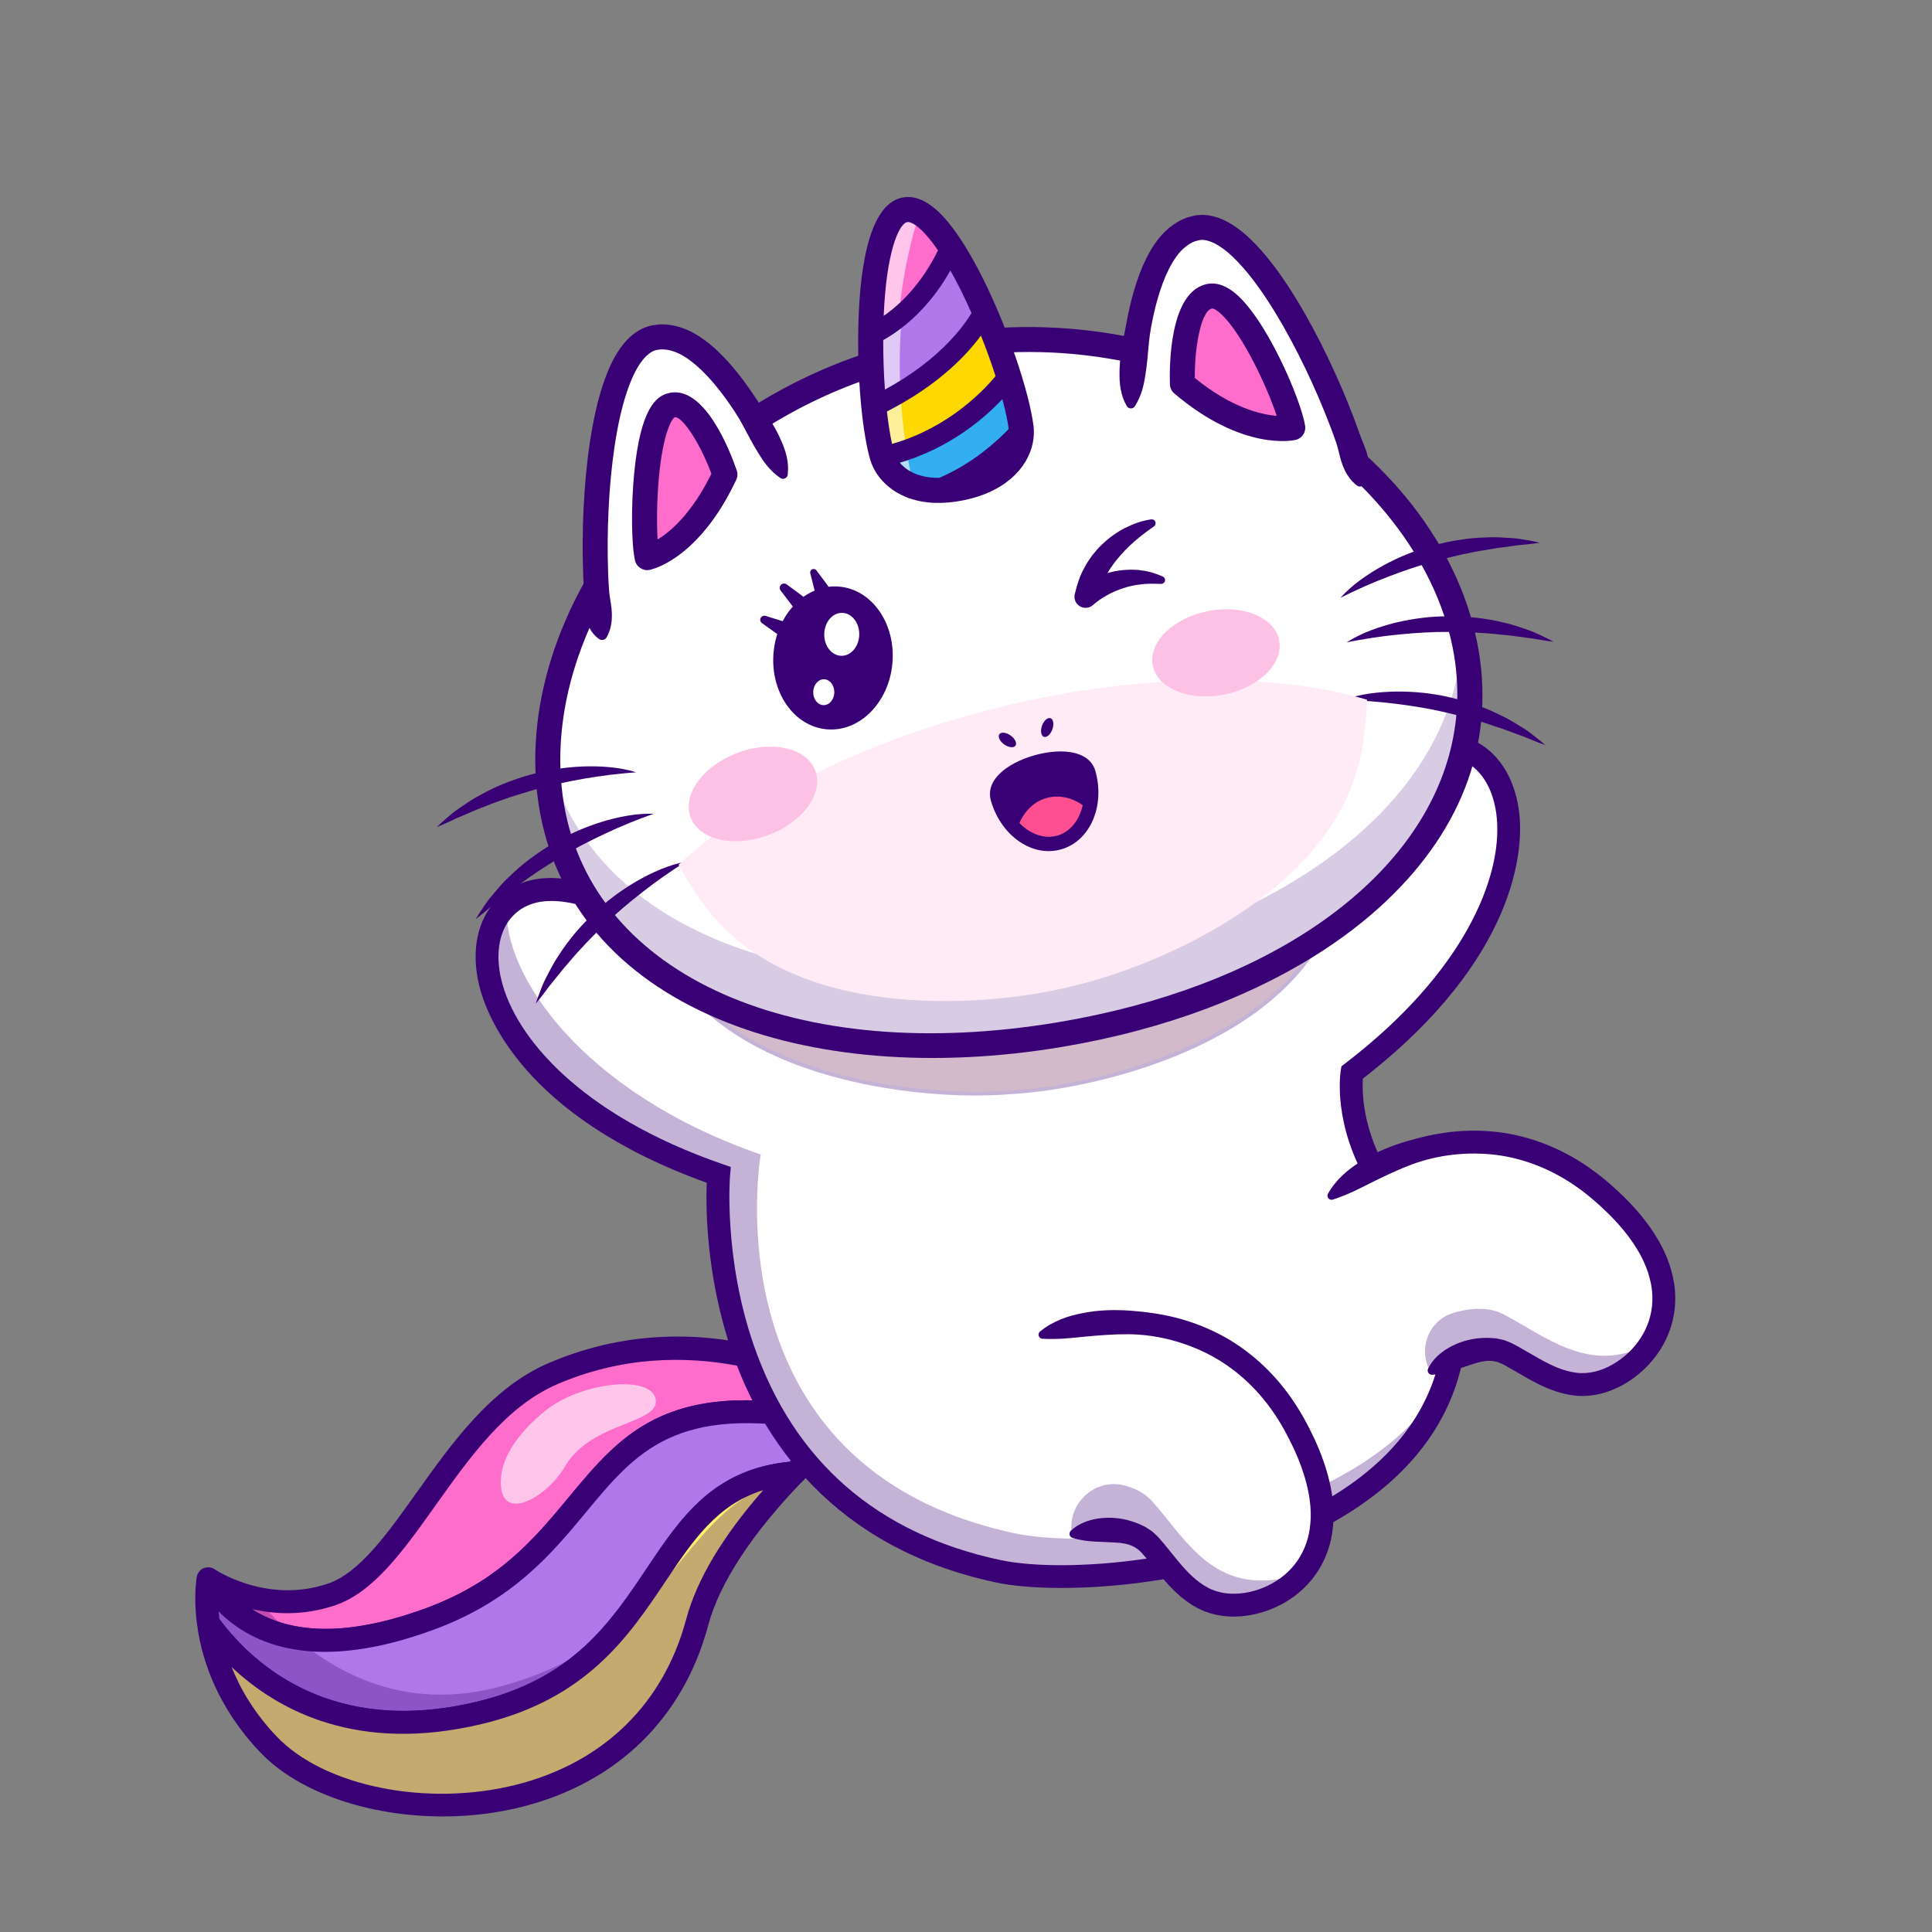 <?xml version="1.0" encoding="UTF-8"?><svg id="a" xmlns="http://www.w3.org/2000/svg" viewBox="0 0 256 256"><rect x="0" y="0" width="256" height="256" fill="#808080" stroke="none"/><path d="M115.239,186.159s-1.233,.946-3.136,2.587c-36.953-8.269-29.365,16.198-54.989,25.715-5.595,2.077-10.209,2.898-14.011,2.898-.549,0-1.082-.019-1.596-.049-.514-.034-1.01-.083-1.494-.148-.155-.019-.306-.042-.458-.064-.113-.015-.227-.034-.34-.053h-.004c-.219-.038-.435-.079-.651-.125-.102-.019-.204-.042-.303-.064-.148-.03-.287-.064-.427-.098-.182-.045-.363-.091-.541-.14-.151-.042-.299-.083-.443-.129-.098-.03-.197-.061-.291-.091-.189-.061-.371-.125-.552-.189-.166-.061-.329-.121-.492-.185-.189-.072-.374-.151-.556-.231-.159-.068-.314-.14-.469-.212-.034-.015-.068-.034-.102-.049-.159-.079-.318-.159-.473-.238-.166-.087-.333-.178-.492-.269-.159-.091-.314-.182-.465-.276l-.019-.011c-.121-.076-.242-.151-.359-.227-.511-.333-.983-.685-1.422-1.048-.098-.083-.193-.163-.287-.246-.246-.212-.484-.431-.704-.651-.113-.11-.223-.219-.329-.333-.106-.11-.208-.219-.31-.333-.098-.11-.197-.223-.291-.333-.193-.219-.371-.443-.541-.662l-.004-.008c-.17-.219-.329-.443-.48-.658-.151-.219-.291-.435-.424-.647l-.008-.008c-.076-.121-.148-.238-.216-.356,.008-.034,.008-.053,.008-.053,0,0,2.546,1.778,6.48,2.625,2.731,.586,6.132,.726,9.812-.499,9.914-3.295,15.789-23.407,29.357-29.263,22.133-9.555,42.022,4.119,42.022,4.119Z" fill="#fe6dcb"/><path d="M43.035,218.889c-9.718,0-14.534-5.083-16.777-8.893-.181-.306-.248-.666-.189-1.017,.078-.518,.42-.972,.9-1.179,.481-.206,1.037-.164,1.467,.135,.064,.044,6.84,4.627,14.947,1.93,4.219-1.402,7.92-6.604,11.839-12.112,4.619-6.491,9.854-13.849,17.394-17.103,22.642-9.775,42.638,3.686,43.478,4.263,.399,.274,.642,.724,.655,1.207,.013,.484-.207,.945-.592,1.24-.012,.009-1.226,.943-3.067,2.53-.362,.313-.849,.435-1.319,.331-21.677-4.852-27.159,1.757-34.096,10.124-4.543,5.48-9.693,11.691-20.037,15.533-5.801,2.153-10.617,3.01-14.605,3.01Zm-9.668-5.681c4.255,2.792,11.395,4.224,23.22-.167,9.585-3.56,14.249-9.186,18.761-14.627,7.219-8.707,13.466-16.24,36.344-11.309,.331-.281,.636-.537,.912-.766-5.253-2.934-21.418-10.41-38.787-2.911-6.764,2.919-11.524,9.61-16.128,16.08-4.214,5.922-8.193,11.515-13.349,13.229-4.157,1.383-7.966,1.172-10.972,.472Z" fill="#390075"/><path d="M112.104,188.746c-1.819,1.566-4.244,3.771-6.79,6.4-13.024,.999-15.899,11.322-23.169,20.203-4.032,4.925-9.415,9.408-18.626,11.613-4.963,1.188-9.366,1.475-13.258,1.131-.2-.015-.401-.038-.598-.057l-.59-.068c-.62-.079-1.226-.17-1.819-.28-.155-.026-.31-.057-.461-.087-.185-.034-.367-.072-.549-.113-.185-.038-.363-.079-.545-.121-.178-.042-.356-.087-.533-.132-.972-.246-1.899-.53-2.792-.851-.155-.053-.306-.11-.461-.17-.155-.057-.31-.117-.461-.178-.163-.064-.322-.129-.477-.193-.148-.061-.291-.121-.431-.185-.253-.11-.503-.223-.749-.337-.148-.072-.295-.14-.443-.212-.291-.144-.583-.291-.862-.443-.14-.072-.28-.147-.42-.227-1.403-.772-2.682-1.623-3.843-2.512l-.318-.25c-.34-.265-.67-.537-.987-.81-.185-.159-.371-.321-.548-.48-.144-.129-.284-.253-.42-.382-.087-.083-.17-.163-.253-.242-1.029-.972-1.937-1.959-2.731-2.916-.061-.076-.121-.148-.182-.223-.287-.348-.56-.696-.813-1.033-.113-.151-.223-.303-.333-.45-.015-.019-.026-.045-.026-.072-.352-2.606-.212-4.562-.11-5.417,.015-.14,.193-.178,.272-.068l.008,.008c.132,.212,.272,.427,.424,.647,.151,.216,.31,.439,.48,.658l.004,.008c.17,.219,.352,.439,.541,.662,.095,.11,.193,.223,.291,.333,.102,.113,.204,.223,.31,.333,.106,.113,.216,.223,.329,.333,.223,.219,.458,.439,.704,.651,.095,.083,.189,.163,.287,.246,.439,.363,.912,.715,1.422,1.048,.117,.076,.238,.151,.359,.227l.019,.011c.151,.095,.306,.185,.465,.276,.159,.091,.325,.182,.492,.269,.155,.079,.314,.159,.473,.238,.034,.015,.068,.034,.102,.049,.155,.072,.31,.144,.469,.212,.182,.079,.367,.159,.556,.231,.163,.064,.325,.125,.492,.185,.182,.064,.363,.129,.552,.189,.095,.03,.193,.061,.291,.091,.144,.045,.291,.087,.443,.129,.178,.049,.359,.095,.541,.14,.14,.034,.284,.068,.427,.098,.098,.023,.2,.045,.303,.064,.216,.045,.431,.087,.651,.125h.004c.113,.019,.227,.038,.34,.053,.151,.023,.303,.045,.458,.064,.484,.064,.98,.113,1.494,.148,.514,.03,1.048,.049,1.596,.049,3.802,0,8.416-.821,14.011-2.898,25.624-9.517,18.036-33.984,54.989-25.715Z" fill="#b177ea"/><path d="M53.363,229.745c-14.476,0-22.889-8.147-26.945-13.711-.157-.213-.265-.475-.304-.749-.368-2.746-.229-4.817-.114-5.807,.081-.7,.598-1.275,1.287-1.43,.688-.155,1.406,.145,1.781,.746,2.736,4.385,9.951,10.77,27.52,4.248,9.585-3.56,14.249-9.186,18.761-14.627,7.296-8.801,13.598-16.401,37.086-11.146,.558,.125,.998,.554,1.137,1.109s-.047,1.141-.481,1.514c-1.601,1.379-4.063,3.593-6.692,6.308-.257,.266-.603,.428-.972,.456-9.08,.695-12.858,6.336-17.232,12.867-4.894,7.306-10.44,15.587-24.325,18.911-3.81,.912-7.308,1.31-10.508,1.31Zm-24.295-15.215c4.625,6.2,15.05,15.523,34.098,10.962,12.734-3.049,17.706-10.473,22.515-17.652,4.528-6.76,8.81-13.152,18.939-14.149,1.516-1.548,2.966-2.926,4.222-4.073-19.263-3.625-24.552,2.753-31.165,10.73-4.543,5.48-9.693,11.691-20.037,15.533-15.816,5.871-24.296,2.052-28.671-2.358,.024,.322,.057,.658,.098,1.008Zm-.211-.286l.01,.014-.01-.014Zm-2.358-3.848l.002,.002-.002-.002Z" fill="#390075"/><path d="M105.314,195.146c-.34,.352-.681,.707-1.025,1.074-4.963,5.292-10.119,12.052-11.904,18.728-7.849,29.354-45.146,28.45-56.824,16.186-5.239-5.504-7.191-11.212-7.857-15.426-.023-.155,.174-.242,.269-.117,.253,.337,.526,.685,.813,1.033,.061,.076,.121,.148,.182,.223,.794,.957,1.702,1.944,2.731,2.916,.083,.083,.166,.163,.253,.242,.136,.129,.276,.253,.42,.382,.178,.159,.363,.322,.548,.48,.318,.272,.647,.545,.987,.81l.318,.25c1.161,.889,2.44,1.74,3.843,2.512,.136,.079,.276,.155,.42,.227,.28,.151,.571,.299,.862,.443,.148,.072,.295,.14,.443,.212,.246,.113,.496,.227,.749,.337,.14,.064,.284,.125,.431,.185,.155,.064,.314,.129,.477,.193,.151,.061,.306,.121,.461,.178,.155,.06,.306,.117,.461,.17,.893,.322,1.819,.605,2.792,.851,.174,.045,.356,.091,.533,.132,.182,.042,.363,.083,.545,.121,.182,.042,.363,.079,.549,.113,.151,.03,.306,.061,.461,.087,.594,.11,1.199,.2,1.819,.28l.59,.068c.197,.019,.397,.042,.598,.057,3.892,.344,8.295,.057,13.258-1.131,9.211-2.205,14.594-6.688,18.626-11.613,7.27-8.882,10.145-19.205,23.169-20.203Z" fill="#fef26b"/><path d="M58.675,240.688c-9.683,0-19.068-3.11-24.209-8.511-5.643-5.926-7.605-12.098-8.257-16.234-.119-.757,.29-1.494,.996-1.793,.704-.298,1.518-.079,1.978,.533,4.519,5.99,14.944,15.364,33.982,10.806,12.734-3.049,17.706-10.473,22.515-17.652,4.613-6.887,8.97-13.392,19.516-14.199,.632-.048,1.219,.297,1.485,.866,.267,.569,.155,1.244-.283,1.696-6.719,6.935-11.059,13.553-12.551,19.14-3.29,12.304-12.027,20.846-24.601,24.054-3.433,.875-7.023,1.294-10.571,1.294Zm-27.987-19.801c1.134,2.861,2.979,6.064,5.969,9.203,6.33,6.648,20.019,9.387,31.841,6.371,11.466-2.925,19.43-10.703,22.425-21.903,1.397-5.228,4.823-10.969,10.204-17.108-6.116,1.896-9.321,6.681-12.932,12.073-4.894,7.306-10.44,15.587-24.325,18.911-16.441,3.935-27.029-1.744-33.182-7.546Zm-3.923-4.383l.004,.005-.004-.005Z" fill="#390075"/><g><path d="M182.738,156.303c5.511,9.06,10.803,12.857,10.028,20.733-2.818,28.718-46.584,34.146-60.542,31.154-40.819-8.749-36.999-52.515-36.999-52.515-28.82-9.964-34.842-28.783-28.291-35.429,4.309-4.373,11.496-2.039,18.834,1.729,8.443,4.331,17.086,10.558,21.8,10.656,6.544,.14,17.726,.212,17.726,.212l18.123-2.928s10.592-3.586,16.761-5.776c4.906-1.744,12.01-12.086,19.428-19.019,5.141-4.808,10.433-7.982,15.244-5.523,8.307,4.244,8.515,24.001-15.706,42.529,0,0-1.071,6.51,3.594,14.178Z" fill="#fff"/><path d="M140.752,209.145c-3.511,0-6.477-.273-8.578-.723-21.194-4.543-30.177-18.655-33.981-29.693-3.824-11.097-3.316-21.396-3.218-22.89-24.503-8.525-29.364-21.812-30.271-25.689-.959-4.098-.207-7.768,2.061-10.069,4.713-4.784,12.688-1.613,19.11,1.684,2.674,1.371,5.355,2.925,7.946,4.427,5.445,3.156,10.588,6.136,13.751,6.202,6.467,.139,17.61,.211,17.722,.212l18.084-2.924c.068-.027,10.622-3.601,16.72-5.766,2.981-1.059,6.924-5.506,11.098-10.214,2.662-3.002,5.415-6.107,8.247-8.754,4.004-3.744,9.969-8.395,15.514-5.56,2.876,1.47,4.744,4.715,5.123,8.905,.36,3.97-.072,18.138-20.716,33.963-.102,.809-.691,6.912,3.574,13.926h0c1.56,2.565,3.121,4.731,4.498,6.643,3.557,4.939,6.127,8.508,5.564,14.236-.809,8.246-5.009,15.195-12.483,20.655-11.849,8.656-28.574,11.431-39.766,11.431ZM73.045,118.115c-2.259,0-4.316,.646-5.942,2.297-2.153,2.184-2.859,5.693-1.938,9.63,1.845,7.884,10.731,18.7,30.137,25.409l.175,.06-.016,.183c-.01,.109-.902,11.043,3.186,22.894,3.766,10.917,12.656,24.874,33.627,29.369,9.274,1.989,33.232,.136,47.966-10.627,7.36-5.377,11.496-12.213,12.291-20.319,.547-5.55-1.98-9.058-5.476-13.914-1.382-1.919-2.948-4.093-4.518-6.673-4.655-7.654-3.636-14.273-3.625-14.339l.015-.092,.074-.057c16.309-12.476,21.34-25.538,20.61-33.603-.365-4.025-2.139-7.133-4.868-8.527-4.018-2.055-8.778-.311-14.975,5.485-2.816,2.632-5.561,5.729-8.216,8.723-4.399,4.962-8.198,9.247-11.295,10.347-6.1,2.166-16.658,5.742-16.764,5.778l-18.161,2.937h-.015c-.477,0-11.382-.072-17.754-.209-3.284-.069-8.24-2.94-13.977-6.266-2.587-1.499-5.262-3.049-7.926-4.415-4.007-2.058-8.627-4.071-12.615-4.071Z" fill="#390075"/></g><path d="M140.675,210.41c-3.588,0-6.62-.279-8.767-.739-21.776-4.668-31.009-19.177-34.921-30.527-3.459-10.039-3.467-19.226-3.339-22.422-24.334-8.754-29.253-22.295-30.186-26.284-1.06-4.533-.187-8.635,2.395-11.254,6.699-6.794,18.335-.05,28.602,5.9,5.3,3.072,10.307,5.973,13.141,6.034,6.088,.13,16.328,.201,17.58,.209l17.872-2.885c1.187-.402,10.884-3.692,16.621-5.731,2.671-.949,6.509-5.278,10.573-9.862,7.873-8.879,16.795-18.943,25.293-14.601,3.275,1.673,5.395,5.292,5.814,9.929,.372,4.105-.045,18.662-20.767,34.748-.107,1.651-.089,6.78,3.444,12.589,1.534,2.523,3.079,4.669,4.443,6.562,3.58,4.972,6.409,8.899,5.799,15.108h0c-.847,8.623-5.222,15.877-13.003,21.561-12.093,8.833-29.166,11.665-40.595,11.665ZM73.072,119.381c-1.991,0-3.719,.568-5.061,1.929-1.837,1.864-2.422,4.94-1.603,8.44,1.767,7.553,10.395,17.954,29.31,24.494l1.116,.386-.103,1.176c-.009,.106-.874,10.846,3.15,22.449,5.334,15.381,16.322,24.956,32.661,28.458,9.071,1.945,32.514,.129,46.943-10.41,7.055-5.154,11.017-11.685,11.776-19.413,.498-5.072-1.786-8.244-5.243-13.045-1.396-1.938-2.978-4.134-4.573-6.757-4.898-8.053-3.839-14.92-3.791-15.208l.097-.592,.476-.364c15.896-12.16,20.813-24.748,20.113-32.473-.324-3.58-1.847-6.316-4.177-7.507-6.409-3.275-14.508,5.857-21.652,13.914-4.518,5.095-8.42,9.496-11.825,10.706-6.109,2.171-16.677,5.75-16.783,5.786l-.244,.06-18.246,2.945h-.127c-.112-.001-11.269-.072-17.752-.211-3.613-.077-8.701-3.026-14.593-6.441-6.844-3.967-14.359-8.322-19.869-8.322Zm119.695,57.656h0Z" fill="#390075"/><g opacity=".3"><path d="M179.606,105.119c-.015,1.888-.14,3.809-.397,5.753-.083,.647-.182,1.29-.295,1.94-.072,.401-.151,.806-.235,1.207-.42,2.077-.999,4.176-1.751,6.287-6.692,18.743-33.329,23.956-43.21,24.448-9.858,.813-36.946-.859-46.043-18.562-.723-1.4-1.354-2.811-1.906-4.218,8.443,4.331,17.086,10.558,21.8,10.656,6.544,.14,17.726,.212,17.726,.212l18.123-2.928s10.592-3.586,16.761-5.776c4.906-1.744,12.01-12.086,19.428-19.019Z" fill="#6b184e"/><path d="M129.299,145.159c-5.348,0-12.232-.656-18.95-2.514-11.204-3.1-18.904-8.599-22.884-16.344-.698-1.352-1.343-2.778-1.917-4.239l-.229-.582,.557,.285c2.674,1.372,5.355,2.925,7.946,4.427,5.445,3.156,10.588,6.136,13.751,6.202,6.467,.139,17.61,.211,17.722,.212l18.084-2.924c.068-.027,10.622-3.601,16.72-5.766,2.981-1.06,6.924-5.507,11.098-10.215,2.662-3.002,5.415-6.107,8.247-8.754l.402-.376-.004,.55c-.015,1.95-.15,3.896-.399,5.783-.083,.64-.18,1.279-.297,1.95-.072,.404-.152,.811-.236,1.214-.428,2.119-1.02,4.246-1.76,6.318-2.928,8.2-9.838,14.662-20.539,19.206-8.377,3.557-17.313,5.121-22.882,5.398-1.3,.108-2.794,.169-4.431,.169Zm-43.075-22.682c.507,1.24,1.064,2.451,1.661,3.607,8.984,17.482,36.118,19.233,45.813,18.435,9.728-.484,36.402-5.791,43.006-24.292,.732-2.052,1.318-4.156,1.742-6.254,.084-.401,.163-.803,.234-1.202,.116-.664,.212-1.295,.293-1.929,.223-1.689,.354-3.424,.387-5.168-2.674,2.547-5.283,5.489-7.81,8.34-4.399,4.962-8.198,9.247-11.295,10.347-6.1,2.166-16.658,5.742-16.764,5.778l-18.161,2.937c-.166,.016-11.298-.071-17.769-.209-3.284-.069-8.24-2.94-13.977-6.266-2.404-1.393-4.885-2.831-7.362-4.123Z" fill="#390075"/></g><g opacity=".3"><path d="M85.049,114.716c.7,2.062,1.569,4.129,2.625,6.182,9.098,17.703,36.187,19.372,46.045,18.561,9.88-.491,36.517-5.704,43.208-24.448,.755-2.112,1.333-4.211,1.753-6.287-.351-.172-.707-.342-1.069-.51-.11,.289-.226,.579-.345,.868-6.966,16.896-34.147,21.791-44.217,22.312-10.051,.807-37.637-.476-46.768-16.311-.163-.285-.322-.568-.476-.854-.257,.161-.508,.324-.756,.487Z" fill="#390075"/></g><path d="M213.339,182.666c-5.482,2.416-9.663-1.263-13.688-3.335-1.167-.601-2.511-.647-3.827-.414-3.222,.573-6.292,2.83-6.292,2.83l-13.242-23.192c6.625-5.507,17.303-9.681,27.86-5.578,2.67,1.036,5.334,2.603,7.923,4.81,14.017,11.962,7.657,22.063,1.266,24.879Z" fill="#fff"/><path d="M175.967,158.167c1.065-1.886,2.691-3.263,4.464-4.342,1.76-1.119,3.714-1.91,5.707-2.524,1.998-.602,4.043-1.073,6.128-1.316,2.086-.23,4.205-.224,6.299,.032,4.193,.517,8.224,2.13,11.675,4.48,1.737,1.174,3.316,2.521,4.796,3.955,1.481,1.445,2.862,3.028,4.034,4.801,.297,.439,.559,.909,.833,1.367,.24,.483,.515,.944,.719,1.45,.459,.981,.793,2.036,1.04,3.114,.491,2.16,.421,4.507-.265,6.662-.682,2.16-1.955,4.09-3.569,5.611-1.621,1.518-3.567,2.692-5.839,3.242-1.129,.254-2.326,.354-3.475,.198-1.149-.142-2.242-.46-3.256-.864-2.023-.822-3.753-1.95-5.424-2.881-.211-.123-.415-.225-.623-.338-.097-.048-.221-.127-.296-.151l-.235-.09-.231-.099c-.084-.023-.173-.035-.258-.054-.173-.033-.338-.093-.532-.085-.739-.075-1.56,.1-2.374,.367l-2.539,.843c-.884,.277-1.823,.532-2.915,.611l-.049,.004c-.312,.022-.583-.212-.606-.524-.007-.104,.015-.205,.057-.292,.529-1.07,1.311-1.815,2.2-2.43,.895-.597,1.903-1.049,2.996-1.326,1.091-.273,2.273-.385,3.512-.269,.305,.009,.622,.086,.934,.154,.156,.036,.313,.066,.468,.111l.459,.18,.455,.189c.156,.065,.242,.124,.367,.187,.228,.124,.467,.245,.685,.372,1.789,1.006,3.412,2.045,5.078,2.716,.829,.33,1.658,.563,2.48,.666,.823,.115,1.635,.035,2.437-.14,1.597-.378,3.18-1.295,4.446-2.494,1.273-1.199,2.251-2.697,2.763-4.328,.513-1.631,.579-3.388,.192-5.1-.198-.854-.46-1.705-.845-2.523-.164-.417-.404-.81-.603-1.217-.237-.392-.458-.792-.717-1.175-1.018-1.54-2.258-2.969-3.618-4.295-1.37-1.328-2.825-2.566-4.379-3.615-3.109-2.113-6.656-3.524-10.354-3.983-3.692-.446-7.516-.041-11.061,1.248-1.765,.663-3.467,1.466-5.164,2.302-1.698,.851-3.353,1.736-5.353,2.374l-.011,.003c-.284,.091-.588-.066-.678-.35-.047-.148-.026-.303,.044-.429Z" fill="#390075"/><g opacity=".3"><path d="M191.665,182.509c-7.459,23.937-46.421,28.472-59.441,25.681-40.819-8.749-36.999-52.515-36.999-52.515-28.82-9.964-34.842-28.783-28.291-35.429,.068-.068,.136-.136,.208-.201-.583,9.044,10.005,24.758,33.655,32.932,0,0-7.221,41.432,33.598,50.181,12.052,2.584,46.323-1.108,57.27-20.65Z" fill="#390075"/></g><path d="M163.931,212.692c-5.985,.296-8.568-4.639-11.585-8.012-.712-.796-1.664-1.293-2.704-1.589-3.356-.95-7.61,.219-7.61,.219l-4.062-26.395c8.189-2.783,19.71-2.845,28.112,4.857,2.084,1.909,3.972,4.297,5.574,7.237,8.808,16.188-.748,23.343-7.725,23.682Z" fill="#fff"/><path d="M137.808,176.438c1.669-1.38,3.681-2.083,5.723-2.455,2.044-.415,4.151-.454,6.232-.314,2.082,.154,4.159,.446,6.193,.965,2.03,.532,4.007,1.297,5.87,2.285,3.73,1.984,6.916,4.933,9.297,8.363,1.201,1.718,2.194,3.541,3.061,5.41,.865,1.879,1.588,3.851,2.048,5.927,.12,.517,.197,1.049,.288,1.574,.052,.537,.143,1.065,.152,1.611,.077,1.08,.012,2.185-.144,3.279-.315,2.193-1.221,4.359-2.632,6.126-1.41,1.773-3.289,3.119-5.341,3.961-2.057,.837-4.295,1.236-6.612,.936-1.145-.167-2.299-.503-3.316-1.059-1.022-.543-1.929-1.232-2.731-1.973-1.594-1.492-2.806-3.164-4.033-4.632-.153-.19-.307-.358-.46-.539-.074-.08-.161-.197-.223-.247l-.187-.168-.181-.175c-.07-.051-.149-.094-.221-.143-.15-.093-.282-.207-.466-.27-.663-.334-1.492-.465-2.348-.507l-2.673-.122c-.925-.058-1.893-.156-2.94-.473l-.047-.014c-.299-.091-.468-.407-.378-.706,.03-.099,.087-.186,.158-.252,.877-.809,1.874-1.225,2.924-1.481,1.05-.237,2.153-.298,3.273-.166,1.117,.135,2.26,.454,3.376,1.006,.282,.118,.549,.303,.817,.478,.133,.09,.268,.174,.397,.271l.364,.332,.358,.339c.123,.117,.181,.203,.275,.305,.168,.198,.348,.396,.507,.593,1.31,1.58,2.454,3.131,3.77,4.354,.656,.605,1.346,1.119,2.077,1.51,.727,.402,1.514,.618,2.326,.742,1.626,.219,3.433-.071,5.044-.737,1.618-.664,3.067-1.712,4.13-3.052,1.063-1.34,1.754-2.957,2.005-4.693,.121-.868,.181-1.757,.114-2.658-.004-.449-.087-.902-.127-1.353-.081-.451-.144-.904-.249-1.354-.399-1.803-1.045-3.581-1.84-5.306-.804-1.73-1.719-3.407-2.794-4.944-2.146-3.086-4.953-5.673-8.242-7.426-3.287-1.738-7.003-2.73-10.774-2.795-1.885-.013-3.762,.128-5.646,.3-1.89,.186-3.753,.42-5.848,.3h-.011c-.298-.018-.525-.273-.508-.57,.009-.155,.084-.293,.195-.385Z" fill="#390075"/><g opacity=".3"><path d="M218.813,177.879c-1.373,2.228-3.423,3.885-5.474,4.789-5.481,2.413-9.665-1.263-13.69-3.336-1.165-.601-2.512-.647-3.824-.416-3.223,.575-6.294,2.829-6.294,2.829h0c-1.702-2.984-.218-6.827,3.079-7.788,.496-.145,1.002-.266,1.51-.357,1.751-.31,3.537-.25,5.088,.549,5.353,2.758,10.913,7.649,18.202,4.437,.469-.208,.938-.443,1.403-.707Z" fill="#390075"/></g><g opacity=".3"><path d="M172.604,208.413c-2.292,2.765-5.716,4.138-8.674,4.278-5.984,.295-8.568-4.638-11.583-8.012-.715-.794-1.664-1.294-2.705-1.589-3.359-.949-7.611,.219-7.611,.219l-.01-.064c-.622-4.043,3.106-7.478,7.052-6.398l.085,.024c1.362,.39,2.602,1.036,3.533,2.077,3.942,4.407,7.316,10.853,15.131,10.467,1.54-.076,3.177-.405,4.781-1.002Z" fill="#390075"/></g><g opacity=".3"><path d="M104.289,196.221c-4.963,5.292-10.119,12.052-11.904,18.728-7.849,29.354-45.146,28.45-56.824,16.186-5.239-5.504-7.191-11.212-7.857-15.426-.023-.155,.174-.242,.269-.117-.113-.151-.223-.303-.333-.45-.015-.019-.026-.045-.026-.072-.352-2.606-.212-4.562-.11-5.417,.015-.14,.193-.178,.272-.068-.076-.121-.148-.238-.216-.356,.008-.034,.008-.053,.008-.053,0,0,2.546,1.778,6.48,2.625,1.445,1.725,3.166,3.541,5.163,5.243h.004c6.317,5.371,15.411,9.608,27.213,6.393,6.937-1.888,11.859-4.827,15.717-8.087,9.116-7.713,12.29-17.253,22.144-19.129Z" fill="#390075"/></g><g opacity=".6"><path d="M66.402,195.621c.273-2.849,2.481-5.985,5.896-8.724,4.664-3.741,13.989-4.801,14.585-1.492s-8.584,2.958-12.006,8.897c-2.454,4.259-9.108,7.931-8.475,1.319Z" fill="#fff"/></g><g><path d="M73.083,106.782c4.209,25.178,33.895,35.903,67.368,30.307,33.473-5.595,58.058-25.391,53.85-50.569-4.209-25.178-35.617-46.205-69.09-40.61-33.473,5.595-56.336,35.693-52.128,60.872Z" fill="#fff"/><g opacity=".2"><path d="M139.856,137.097c33.47-5.597,58.057-25.392,53.847-50.572-.024-.158-.052-.314-.083-.475-1.978,21.033-24.61,37.057-54.178,42.002-33.423,5.584-63.069-5.096-67.352-30.19-.219,3.013-.097,6.001,.393,8.926,4.21,25.18,33.896,35.903,67.373,30.309Z" fill="#390075"/></g><path d="M140.725,138.723c-16.995,2.841-33.181,1.519-45.577-3.722-13.394-5.663-21.589-15.326-23.699-27.947-2.137-12.786,2.342-27.04,12.289-39.107,10.349-12.554,24.98-20.96,41.2-23.672,16.219-2.711,32.789,.481,46.659,8.987,13.33,8.175,22.202,20.198,24.339,32.984,2.109,12.62-2.497,24.423-13.322,34.134-5.977,5.362-13.682,9.843-22.535,13.189-5.986,2.263-12.498,4.006-19.354,5.152Zm-54.43-68.668c-9.337,11.326-13.556,24.613-11.577,36.453,3.819,22.847,30.738,34.751,65.461,28.947,6.869-1.148,13.221-2.851,18.966-5.023,23.3-8.808,36.586-25.311,33.523-43.639-3.875-23.181-33.43-44.892-67.183-39.249-4.242,.709-8.368,1.827-12.328,3.324-10.445,3.948-19.726,10.532-26.862,19.188Z" fill="#390075"/><path d="M123.938,64.972c1.014,.036,2.146-.054,3.398-.307,6.357-1.285,8.129-5.15,7.997-7.661-1.469,1.656-5.539,5.789-11.395,7.968Z" fill="#fe6dcb"/><path d="M121.045,64.462c.645,.226,1.368,.387,2.176,.466,.233,.024,.472,.041,.714,.043,5.857-2.178,9.928-6.312,11.396-7.967,0-.117-.016-.231-.027-.343-.219-1.752-.81-4.168-1.657-6.859,0,0-4.636,6.723-13.528,9.82-1.013,.351-2.077,.66-3.199,.9,.451,1.431,1.752,3.109,4.125,3.94Z" fill="#33aef1"/><g opacity=".6"><path d="M121.045,64.462c-.373-1.649-.675-3.266-.926-4.84-1.013,.351-2.077,.66-3.199,.9,.451,1.431,1.752,3.109,4.125,3.94Z" fill="#fff"/></g><path d="M116.92,60.522c1.122-.241,2.186-.549,3.199-.9,8.892-3.097,13.528-9.82,13.528-9.82-.854-2.72-1.977-5.727-3.236-8.62,0,0-2.421,5.68-11.092,10.819-1.078,.64-2.253,1.272-3.531,1.88,.264,2.616,.639,4.899,1.09,6.505,.012,.045,.026,.093,.042,.136Z" fill="#fdd800"/><g opacity=".6"><path d="M116.92,60.522c1.122-.241,2.186-.549,3.199-.9-.418-2.656-.672-5.2-.8-7.621-1.078,.64-2.253,1.272-3.531,1.88,.264,2.616,.639,4.899,1.09,6.505,.012,.045,.026,.093,.042,.136Z" fill="#fff"/></g><path d="M115.788,53.88c1.278-.608,2.453-1.24,3.531-1.88,8.671-5.139,11.092-10.819,11.092-10.819-1.361-3.128-2.896-6.122-4.456-8.486,0,0-1.87,5.043-6.432,8.977-1.194,1.033-2.569,1.987-4.149,2.754-.032,3.265,.12,6.568,.415,9.454Z" fill="#b177ea"/><g opacity=".6"><path d="M115.788,53.88c1.278-.608,2.453-1.24,3.531-1.88-.201-3.763-.086-7.225,.204-10.328-1.194,1.033-2.569,1.987-4.149,2.754-.032,3.265,.12,6.568,.415,9.454Z" fill="#fff"/></g><path d="M115.288,44.2c1.58-.767,2.956-1.721,4.149-2.754,4.562-3.935,6.432-8.977,6.432-8.977-1.277-1.947-2.567-3.464-3.795-4.275-.794-.527-1.567-.759-2.285-.613-3.184,.644-4.426,8.51-4.501,16.619Z" fill="#fe6dcb"/><g opacity=".6"><path d="M114.955,44.584c1.58-.767,2.956-1.721,4.149-2.754,.538-5.796,1.703-10.339,2.638-13.252-.794-.527-1.567-.759-2.285-.613-3.184,.644-4.426,8.51-4.501,16.619Z" fill="#fff"/></g><path d="M131.927,40.518c-1.487-3.417-3.074-6.439-4.588-8.736-2.794-4.261-5.342-6.093-7.79-5.599-4.687,.953-5.758,10.435-5.834,18.228-.03,3.287,.117,6.618,.423,9.635,.278,2.755,.674,5.101,1.144,6.784,.025,.093,.053,.184,.085,.271v.004c.038,.11,.077,.219,.121,.329,.017,.043,.038,.094,.059,.144,.044,.103,.08,.186,.12,.269,.031,.066,.059,.123,.088,.182,.045,.089,.091,.174,.139,.26,.039,.071,.064,.115,.09,.16,.079,.133,.163,.266,.253,.398,.016,.024,.043,.062,.07,.099,.075,.106,.148,.204,.225,.303l.087,.108,.034,.043c.074,.089,.15,.178,.229,.265l.123,.135c.096,.102,.203,.21,.315,.316,.023,.022,.054,.052,.087,.082,.108,.101,.253,.227,.405,.349,.011,.009,.059,.046,.07,.055,.133,.105,.263,.201,.398,.296l.098,.067,.022,.015c.135,.091,.274,.179,.418,.265l.093,.056c.371,.214,.762,.403,1.165,.566,.011,.005,.065,.025,.077,.03l.091,.035c.082,.033,.165,.065,.25,.095,.06,.02,.108,.035,.157,.05l.23,.072c.161,.049,.322,.094,.487,.135,.08,.021,.15,.039,.221,.055,.155,.035,.317,.067,.48,.097l.053,.01c.065,.013,.129,.025,.196,.036,.189,.03,.378,.054,.569,.075,.062,.009,.117,.017,.175,.022,.301,.031,.585,.048,.855,.051,1.149,.041,2.423-.072,3.745-.339,.95-.192,1.822-.444,2.618-.745,4.815-1.82,6.861-5.441,6.708-8.6-.004-.133-.016-.267-.029-.396l-.005-.052c-.14-1.124-.408-2.445-.802-3.971-.204-.792-.441-1.635-.706-2.507l-.05-.164c-.055-.182-.111-.365-.17-.551-.894-2.851-2.036-5.889-3.3-8.786Zm1.731,16.321l-.006,.006c-.078,.081-.163,.167-.247,.254-.048,.049-.094,.096-.144,.147-.109,.109-.225,.223-.344,.338-.033,.032-.063,.062-.097,.095-.154,.148-.317,.302-.487,.458-.048,.045-.102,.091-.151,.136-.125,.113-.25,.227-.383,.344-.071,.063-.147,.127-.221,.19-.118,.102-.236,.203-.359,.306-.084,.071-.173,.142-.26,.213-.12,.098-.241,.197-.367,.296-.094,.075-.192,.15-.288,.225-.125,.097-.252,.194-.382,.291-.103,.077-.208,.154-.314,.231-.132,.096-.266,.191-.402,.286-.11,.077-.221,.154-.333,.231-.14,.095-.283,.19-.428,.284-.115,.075-.23,.151-.348,.225-.151,.095-.305,.189-.46,.283-.118,.071-.234,.143-.354,.213-.168,.098-.341,.194-.514,.29-.113,.063-.224,.127-.339,.188-.208,.111-.421,.219-.635,.326-.086,.043-.17,.088-.257,.13-.303,.147-.612,.289-.927,.426-.051,.022-.103,.042-.154,.063-.154,.001-.31,.004-.46-.001-.21-.003-.396-.014-.609-.036l-.118-.016c-.15-.017-.29-.034-.423-.055l-.175-.033c-.119-.022-.231-.043-.34-.069l-.122-.03c-.143-.036-.254-.066-.361-.099l-.234-.073c-.068-.022-.111-.04-.155-.057l-.08-.031-.055-.022c-.267-.107-.517-.229-.751-.364l-.06-.037c-.091-.054-.176-.108-.259-.164l-.019-.012-.048-.033c-.089-.062-.169-.122-.246-.182l-.045-.035c-.09-.073-.176-.146-.256-.222l-.052-.05c-.048-.046-.112-.11-.173-.174l-.055-.06c-.052-.058-.092-.104-.129-.149,.252-.074,.499-.153,.746-.233,.093-.03,.187-.058,.279-.089,.356-.119,.707-.243,1.05-.373,.029-.011,.058-.023,.087-.034,.061-.023,.121-.048,.181-.072,.313-.122,.621-.248,.923-.378,.076-.032,.152-.064,.227-.097,.342-.15,.678-.304,1.006-.463,.052-.025,.103-.052,.155-.077,.289-.142,.573-.288,.851-.435,.065-.034,.13-.068,.194-.103,.311-.168,.615-.339,.911-.512,.049-.029,.096-.058,.144-.086,.259-.154,.512-.309,.76-.466,.058-.037,.117-.074,.175-.111,.277-.178,.547-.357,.809-.538,.046-.032,.091-.064,.136-.095,.227-.158,.448-.316,.663-.474,.053-.039,.107-.078,.159-.117,.242-.18,.478-.36,.705-.54,.045-.035,.087-.07,.131-.105,.193-.154,.38-.307,.562-.459,.049-.041,.099-.082,.147-.123,.207-.175,.407-.348,.599-.519,.043-.038,.084-.076,.127-.114,.159-.143,.313-.284,.462-.424,.044-.041,.089-.083,.132-.124,.171-.162,.336-.322,.494-.478,.041-.041,.08-.08,.12-.12,.126-.126,.248-.25,.365-.371,.039-.04,.078-.081,.116-.12,.058-.06,.113-.119,.168-.178,.041,.155,.087,.316,.126,.467,.356,1.38,.596,2.552,.714,3.488Zm-13.549-27.38c.033-.012,.065-.022,.097-.028,.512-.103,1.93,.593,4.076,3.741l-.011,.024c-.052,.109-.11,.226-.172,.35-.017,.034-.035,.07-.053,.104-.051,.101-.106,.207-.164,.316-.02,.038-.039,.075-.06,.113-.074,.139-.154,.284-.238,.434-.023,.041-.047,.083-.071,.124-.069,.121-.141,.245-.216,.371-.029,.049-.058,.098-.088,.149-.098,.163-.201,.329-.309,.5-.026,.041-.054,.084-.081,.126-.089,.139-.183,.281-.279,.424-.038,.057-.076,.114-.116,.171-.123,.18-.25,.362-.384,.546-.025,.035-.052,.07-.078,.105-.115,.157-.235,.316-.358,.475-.046,.06-.093,.119-.14,.179-.146,.186-.296,.372-.453,.56l-.052,.061c-.153,.181-.312,.362-.475,.543-.053,.058-.106,.116-.16,.175-.156,.17-.317,.339-.482,.507-.028,.028-.055,.057-.083,.086-.189,.19-.385,.378-.586,.564-.058,.054-.117,.107-.176,.16-.173,.157-.35,.312-.531,.465-.043,.036-.084,.073-.127,.108-.218,.181-.443,.358-.673,.531-.061,.046-.123,.091-.185,.136-.126,.093-.257,.182-.387,.273,.35-8.356,1.941-11.99,3.014-12.396Zm11.807,20.38l-.031,.038-.052,.061c-.207,.246-.46,.535-.756,.856l-.089,.096c-.148,.158-.305,.324-.474,.496-.027,.028-.057,.057-.084,.085-.161,.163-.331,.331-.511,.504-.025,.024-.049,.048-.075,.073-.193,.185-.399,.375-.613,.568-.045,.041-.091,.082-.137,.123-.222,.198-.452,.399-.695,.603l-.055,.045c-.233,.194-.477,.391-.729,.588-.046,.036-.091,.072-.138,.108-.265,.205-.541,.41-.826,.615-.05,.036-.1,.071-.151,.107-.293,.207-.594,.415-.907,.619l-.021,.014c-.318,.207-.649,.411-.988,.613-.06,.036-.12,.071-.181,.107-.339,.199-.688,.394-1.048,.585-.04,.021-.082,.042-.122,.063-.346,.181-.701,.356-1.065,.527-.046,.021-.09,.043-.136,.065-.381,.176-.774,.345-1.175,.507-.074,.03-.149,.059-.223,.089-.412,.162-.831,.319-1.263,.464l-.043,.014c-.368,.123-.748,.234-1.131,.343-.259-1.191-.491-2.66-.676-4.294,.339-.173,.672-.347,.996-.523,.067-.036,.129-.073,.195-.109,.322-.176,.637-.353,.944-.531,.127-.074,.251-.148,.376-.222,.245-.145,.485-.29,.72-.436,.123-.076,.246-.153,.367-.229,.251-.159,.494-.318,.734-.478,.087-.058,.177-.116,.263-.174,.316-.214,.622-.428,.919-.641,.08-.058,.156-.115,.235-.173,.219-.16,.434-.32,.643-.48,.101-.077,.199-.154,.297-.231,.185-.145,.366-.289,.544-.433,.091-.074,.182-.148,.271-.221,.207-.172,.407-.342,.602-.512,.047-.041,.096-.082,.142-.122,.236-.208,.462-.413,.681-.617,.069-.064,.134-.127,.201-.191,.151-.143,.3-.286,.443-.427,.074-.073,.147-.146,.219-.218,.136-.137,.267-.271,.396-.405,.061-.064,.124-.128,.183-.191,.179-.19,.352-.378,.516-.561l.039-.044c.154-.174,.301-.344,.443-.511,.051-.061,.1-.12,.149-.18,.1-.121,.198-.24,.291-.357,.049-.062,.098-.123,.145-.183,.094-.12,.184-.236,.271-.351,.036-.048,.074-.096,.109-.143,.042-.056,.081-.11,.121-.165,.721,1.809,1.376,3.626,1.94,5.382Zm-14.131-5.22c.187-.117,.371-.235,.552-.356,.084-.056,.169-.113,.252-.17,.205-.141,.405-.285,.601-.431,.046-.034,.094-.067,.139-.102,.238-.18,.469-.363,.694-.549,.066-.054,.129-.109,.194-.164,.162-.137,.322-.275,.478-.414,.073-.065,.146-.131,.218-.197,.154-.141,.305-.284,.453-.427,.056-.055,.114-.109,.17-.163,.197-.194,.389-.39,.575-.586,.04-.043,.078-.085,.118-.128,.147-.158,.291-.315,.431-.473,.06-.067,.118-.135,.176-.202,.121-.14,.239-.279,.354-.418,.053-.064,.106-.127,.158-.191,.15-.185,.297-.37,.438-.553l.029-.037c.149-.195,.292-.388,.43-.58,.046-.063,.089-.125,.134-.188,.094-.133,.186-.265,.275-.395,.045-.066,.089-.131,.133-.196,.094-.14,.184-.278,.272-.414,.029-.046,.06-.092,.089-.137,.111-.175,.218-.347,.32-.516,.035-.058,.068-.114,.102-.171,.067-.113,.133-.224,.195-.333,.039-.068,.077-.134,.114-.201,.016-.029,.034-.059,.05-.087,.936,1.653,1.882,3.557,2.8,5.636l-.008,.013c-.067,.112-.142,.233-.226,.365l-.02,.03c-.08,.125-.169,.259-.265,.4l-.046,.068c-.103,.15-.215,.309-.337,.475l-.056,.075c-.119,.162-.247,.33-.384,.505l-.032,.042c-.144,.183-.3,.373-.464,.569-.03,.036-.061,.072-.092,.109-.338,.398-.719,.819-1.144,1.259-.04,.042-.08,.083-.122,.125-.213,.218-.437,.439-.673,.664-.03,.029-.063,.058-.093,.087-.219,.207-.449,.418-.688,.63-.044,.039-.086,.077-.13,.116-.26,.229-.533,.461-.817,.694-.057,.047-.115,.093-.173,.14-.274,.222-.557,.445-.853,.669-.029,.022-.056,.044-.085,.066-.314,.237-.645,.474-.984,.712-.077,.054-.155,.108-.234,.162-.347,.239-.704,.479-1.078,.718-.033,.021-.068,.042-.101,.063-.349,.221-.712,.442-1.084,.662-.091,.054-.181,.107-.273,.161-.327,.19-.668,.378-1.013,.565-.155-2.115-.228-4.337-.224-6.554,.168-.095,.335-.19,.498-.289,.086-.052,.171-.106,.256-.159Z" fill="#390075"/><path d="M103.872,63.101s-8.65-20.192-17.209-18.35c-8.559,1.843-8.753,32.767-6.768,39.766,0,0,13.288-1.936,23.977-21.416Z" fill="#fff"/><path d="M104.379,62.883c.191-1.686-.259-3.105-.848-4.451-.577-1.354-1.35-2.611-2.166-3.839-.821-1.225-1.614-2.472-2.489-3.678-.875-1.206-1.815-2.38-2.87-3.49-1.058-1.106-2.227-2.158-3.628-3.024-1.386-.855-3.137-1.504-5.032-1.411l-.7,.092c-.117,.018-.231,.032-.35,.054l-.372,.099c-.251,.062-.479,.17-.716,.26-.219,.113-.454,.216-.654,.349-.833,.511-1.486,1.161-2.019,1.83-1.054,1.352-1.716,2.791-2.264,4.223-1.073,2.875-1.657,5.782-2.105,8.686-.435,2.906-.693,5.815-.835,8.724-.141,2.91-.166,5.821-.06,8.74,.026,.73,.063,1.46,.107,2.192,.048,.731,.029,1.47,.066,2.211,.034,.741,.171,1.479,.431,2.204,.274,.716,.689,1.444,1.49,2.013,.318,.226,.758,.152,.984-.166,.019-.026,.035-.053,.05-.081l.028-.054c.421-.813,.571-1.496,.63-2.198,.044-.693,.014-1.379-.094-2.064-.102-.686-.232-1.377-.275-2.076-.049-.699-.08-1.4-.106-2.103-.102-2.812-.078-5.64,.059-8.457,.138-2.816,.388-5.627,.802-8.392,.422-2.756,.99-5.503,1.927-8.005,.468-1.241,1.045-2.428,1.763-3.34,.358-.451,.75-.815,1.14-1.054,.096-.069,.197-.101,.292-.159,.1-.029,.194-.087,.294-.104l.147-.042,.182-.022c.122-.015,.244-.033,.366-.054,.983-.039,2.063,.291,3.105,.936,1.041,.642,2.031,1.513,2.95,2.478,.921,.968,1.778,2.035,2.586,3.149,.806,1.116,1.58,2.274,2.241,3.502,.666,1.227,1.289,2.475,2.04,3.662,.729,1.2,1.545,2.355,2.889,3.294l.021,.014c.288,.201,.683,.13,.884-.157,.062-.089,.098-.191,.11-.292Z" fill="#390075"/><g><path d="M96.056,62.868s-3.502-10.151-7.134-9.153c-3.632,.998-3.951,16.646-3.165,20.172,0,0,5.632-1.081,10.299-11.019Z" fill="#fe6dcb"/><path d="M88.483,52.118c-1.51,.414-3.612,1.961-4.449,10.575-.421,4.325-.374,9.4,.105,11.554,.195,.875,1.049,1.436,1.93,1.267,.055-.011,.37-.076,.879-.269,1.935-.731,6.674-3.298,10.607-11.674,.183-.391,.207-.837,.066-1.244-.94-2.726-4.379-11.518-9.139-10.21Zm-1.346,19.362c-.128-2.09-.105-5.152,.158-8.083,.537-5.982,1.722-7.896,2.095-8.095,.885-.241,3.253,3.103,4.873,7.472-2.592,5.261-5.391,7.653-7.125,8.706Z" fill="#390075"/></g><path d="M149.842,53.795s.116-21.967,8.718-23.598c8.602-1.631,20.808,26.783,21.701,34.003,0,0-12.995,3.384-30.419-10.405Z" fill="#fff"/><path d="M150.394,53.798c.873-1.387,1.175-2.769,1.381-4.158,.231-1.385,.319-2.778,.456-4.167,.132-1.389,.394-2.757,.703-4.098,.311-1.341,.686-2.657,1.158-3.907,.472-1.247,1.045-2.434,1.754-3.43,.709-.999,1.576-1.724,2.497-2.07,.12-.028,.239-.059,.358-.093l.176-.051,.152-.019c.099-.023,.208-.006,.311-.018,.111,.016,.216,.006,.331,.033,.453,.069,.955,.251,1.46,.528,1.015,.561,2.009,1.43,2.923,2.391,1.837,1.941,3.428,4.25,4.889,6.625,1.457,2.387,2.781,4.878,4.003,7.42,1.221,2.542,2.343,5.138,3.343,7.768,.249,.658,.493,1.316,.72,1.979,.232,.661,.381,1.348,.554,2.019,.168,.673,.406,1.317,.716,1.938,.327,.623,.731,1.194,1.435,1.78l.044,.037c.3,.249,.745,.208,.994-.091,.021-.025,.041-.054,.058-.081,.516-.836,.615-1.669,.59-2.434-.043-.768-.203-1.502-.46-2.198-.254-.697-.559-1.37-.799-2.063-.244-.691-.494-1.379-.754-2.061-1.038-2.73-2.193-5.402-3.454-8.028-1.263-2.625-2.632-5.205-4.162-7.713-1.543-2.501-3.211-4.952-5.317-7.183-1.062-1.107-2.231-2.175-3.728-3.01-.752-.409-1.605-.754-2.572-.901-.237-.044-.493-.048-.739-.067-.254,.01-.506-.001-.761,.039l-.381,.053c-.118,.026-.229,.057-.344,.086l-.68,.188c-1.782,.651-3.142,1.931-4.087,3.257-.955,1.343-1.622,2.767-2.167,4.197-.54,1.433-.949,2.881-1.287,4.332-.338,1.452-.584,2.908-.863,4.356-.274,1.449-.498,2.907-.503,4.379-.02,1.469,.118,2.951,.95,4.431,.172,.306,.559,.414,.865,.242,.095-.053,.171-.127,.225-.213l.015-.024Z" fill="#390075"/><g><path d="M156.678,50.876s-.375-10.985,3.67-11.633c4.045-.647,10.386,13.804,10.951,17.433,0,0-6.093,1.438-14.621-5.8Z" fill="#fe6dcb"/><path d="M163.278,38.55c-1.087-.79-2.16-1.107-3.192-.942-5.227,.842-5.135,11.247-5.063,13.325,.016,.466,.228,.904,.584,1.206,9.062,7.691,15.791,6.216,16.073,6.15,.071-.017,.14-.038,.207-.063,.723-.273,1.171-1.021,1.05-1.804-.537-3.448-5.343-14.733-9.658-17.872Zm5.892,16.55c-2.12-.167-6.017-1.088-10.851-5.015-.03-4.165,.827-8.668,2.151-9.169,.046-.017,.093-.03,.14-.037,.328-.046,2.152,.89,5.08,6.3,1.484,2.742,2.789,5.831,3.48,7.921Z" fill="#390075"/></g><path d="M177.613,79.212c2.111-1.063,4.214-1.99,6.356-2.808,2.136-.819,4.29-1.557,6.489-2.133,2.196-.577,4.413-1.102,6.676-1.44,1.127-.219,2.268-.34,3.417-.499,.575-.112,1.152-.126,1.732-.197,.581-.063,1.165-.13,1.756-.224-.574-.136-1.155-.245-1.739-.349-.584-.1-1.171-.209-1.762-.246-1.18-.074-2.374-.183-3.562-.105-2.385,.045-4.756,.453-7.063,1.064-2.311,.608-4.537,1.525-6.631,2.659-2.079,1.152-4.068,2.518-5.67,4.279Z" fill="#390075"/><path d="M178.442,85.114c2.316-.469,4.589-.809,6.871-1.035,2.276-.227,4.548-.372,6.822-.348,2.27,.022,4.547,.1,6.82,.369,1.145,.086,2.277,.269,3.428,.418,.584,.043,1.144,.182,1.723,.267,.577,.092,1.158,.181,1.753,.246-.518-.282-1.05-.54-1.585-.795-.537-.25-1.075-.51-1.635-.702-1.119-.382-2.241-.802-3.408-1.039-2.312-.585-4.707-.816-7.094-.834-2.39-.022-4.778,.276-7.097,.819-2.309,.563-4.587,1.357-6.597,2.634Z" fill="#390075"/><path d="M178.008,92.745c2.363,.055,4.655,.225,6.93,.51,2.27,.282,4.518,.643,6.73,1.169,2.209,.524,4.413,1.102,6.569,1.868,1.098,.337,2.161,.766,3.25,1.166,.56,.171,1.076,.431,1.622,.641,.542,.218,1.089,.433,1.655,.627-.443-.39-.904-.759-1.37-1.126-.469-.363-.936-.735-1.439-1.046-1.007-.62-2.009-1.278-3.094-1.767-2.126-1.081-4.411-1.836-6.734-2.382-2.326-.55-4.721-.788-7.102-.771-2.377,.039-4.774,.309-7.016,1.111Z" fill="#390075"/><path d="M84.309,102.331c-2.278-.692-4.686-.847-7.061-.771-2.379,.098-4.76,.451-7.057,1.112-2.294,.657-4.54,1.521-6.611,2.704-1.06,.541-2.03,1.246-3.006,1.914-.488,.334-.937,.729-1.387,1.114-.448,.389-.891,.78-1.314,1.191,.555-.221,1.092-.463,1.623-.706,.535-.236,1.038-.52,1.589-.718,1.068-.452,2.11-.931,3.19-1.321,2.118-.868,4.29-1.553,6.472-2.182,2.184-.632,4.412-1.101,6.666-1.492,2.258-.394,4.54-.675,6.897-.843Z" fill="#390075"/><path d="M86.619,107.826c-2.38-.068-4.743,.417-7.015,1.116-2.27,.721-4.474,1.689-6.515,2.932-2.04,1.238-3.979,2.663-5.666,4.35-.88,.801-1.63,1.737-2.395,2.638-.383,.451-.712,.95-1.045,1.44-.33,.493-.654,.987-.954,1.495,.477-.36,.931-.734,1.379-1.109,.454-.369,.864-.775,1.344-1.111,.912-.717,1.79-1.454,2.73-2.115,1.814-1.396,3.73-2.628,5.669-3.81,1.94-1.185,3.966-2.224,6.038-3.195,2.075-.975,4.202-1.847,6.431-2.63Z" fill="#390075"/><path d="M90.9,114.158c-2.336,.46-4.534,1.455-6.595,2.639-2.054,1.205-3.99,2.636-5.706,4.299-1.716,1.658-3.292,3.477-4.564,5.495-.682,.976-1.206,2.054-1.753,3.102-.274,.524-.484,1.084-.701,1.635-.213,.554-.42,1.107-.6,1.669,.386-.457,.746-.922,1.1-1.386,.361-.46,.671-.947,1.064-1.381,.731-.901,1.425-1.814,2.195-2.666,1.461-1.762,3.057-3.387,4.686-4.969,1.63-1.585,3.376-3.046,5.182-4.451,1.808-1.409,3.689-2.73,5.691-3.987Z" fill="#390075"/><path d="M89.906,114.584c1.041,1.912,2.25,3.801,3.64,5.644,11.984,15.892,38.96,12.918,48.535,10.438,9.651-2.168,35.009-11.847,38.407-31.457,.384-2.209,.595-4.377,.656-6.493-12.316-3.605-29.756-3.593-48.219,.871-18.284,4.42-33.685,12.268-43.02,20.998Z" fill="#ffebf6"/><path d="M133.909,97.457c.589,.419,.877,1.025,.644,1.353s-.9,.254-1.489-.165-.877-1.025-.644-1.353c.233-.328,.9-.254,1.489,.165Z" fill="#390075"/><path d="M138.074,96.153c-.245,.68-.136,1.342,.242,1.478,.379,.136,.884-.305,1.129-.985,.245-.68,.136-1.342-.242-1.478-.379-.136-.884,.305-1.129,.985Z" fill="#390075"/><path d="M132.199,105.791c.485,1.726,1.394,3.187,2.531,4.238,1.604,1.486,3.658,2.154,5.602,1.608,1.944-.546,3.35-2.186,3.946-4.289,.423-1.489,.44-3.209-.045-4.936-1.168-4.161-13.202-.782-12.034,3.379Z" fill="#390075"/><path d="M134.73,110.028c1.604,1.486,3.658,2.154,5.602,1.608,1.944-.546,3.35-2.186,3.946-4.289-1.604-1.486-3.658-2.154-5.602-1.608-1.944,.546-3.35,2.186-3.946,4.289Z" fill="#ff4f90"/><path d="M139.979,112.687c-1.709,.296-3.489-.154-5.074-1.293-1.709-1.229-2.994-3.128-3.617-5.347-.232-.824-.231-2.091,1.088-3.443,2.163-2.215,7.043-3.586,10.045-2.821,1.83,.467,2.491,1.548,2.722,2.373,.623,2.218,.514,4.509-.305,6.448-.851,2.013-2.361,3.414-4.251,3.945-.201,.057-.404,.103-.608,.138Zm-1.154-11.078c-1.963,.34-4.018,1.212-5.096,2.316-.553,.566-.762,1.108-.621,1.61h0c.508,1.808,1.538,3.343,2.9,4.323,1.298,.933,2.74,1.241,4.067,.87,1.325-.372,2.397-1.388,3.019-2.86,.654-1.546,.734-3.393,.227-5.201-.141-.502-.602-.856-1.369-1.052-.871-.222-1.984-.205-3.127-.007Z" fill="#390075"/><g><ellipse cx="99.77" cy="105.204" rx="8.823" ry="5.823" transform="translate(-30.5 41.552) rotate(-20.478)" fill="#fdc1e5"/><ellipse cx="161.121" cy="86.51" rx="8.538" ry="5.635" transform="translate(-13.874 33.401) rotate(-11.35)" fill="#fdc1e5"/><g><path d="M108.177,75.577l1.507,2.011c.319,.426,.232,1.029-.193,1.348-.426,.319-1.029,.232-1.348-.193-.078-.104-.133-.224-.163-.343l-.613-2.438c-.062-.245,.087-.494,.332-.555,.184-.046,.37,.026,.478,.169Z" fill="#390075"/><path d="M104.234,77.431l2.123,1.566c.424,.313,.514,.91,.202,1.334-.313,.424-.91,.514-1.334,.202-.073-.054-.14-.121-.193-.19l-1.598-2.099c-.193-.253-.144-.614,.109-.807,.208-.159,.49-.153,.691-.005Z" fill="#390075"/><path d="M101.434,81.608l2.448,.755c.505,.156,.788,.691,.632,1.196-.156,.505-.691,.788-1.196,.632-.1-.031-.195-.079-.276-.137l-2.082-1.494c-.242-.173-.297-.51-.124-.752,.139-.193,.381-.267,.597-.201Z" fill="#390075"/><ellipse cx="110.374" cy="87.183" rx="9.491" ry="7.906" transform="translate(13.95 189.582) rotate(-85.026)" fill="#390075"/><ellipse cx="111.535" cy="84.052" rx="2.846" ry="2.319" transform="translate(25.12 193.766) rotate(-88.776)" fill="#fff"/><ellipse cx="109.152" cy="91.72" rx="1.716" ry="1.398" transform="translate(15.123 198.888) rotate(-88.776)" fill="#fff"/></g><path d="M152.86,69.78c-.893,.622-1.788,1.294-2.587,2.002-.806,.709-1.541,1.465-2.194,2.261-.338,.39-.621,.815-.921,1.224-.255,.438-.553,.848-.764,1.306-.496,.878-.802,1.84-1.098,2.809l-2.44-1.422c.263-.224,.446-.354,.669-.504,.213-.147,.43-.276,.646-.407,.434-.256,.887-.472,1.344-.67,.917-.391,1.884-.659,2.866-.792,.982-.117,1.974-.158,2.938,.004,.966,.11,1.89,.426,2.751,.799,.258,.112,.377,.412,.265,.67-.082,.19-.267,.305-.462,.307h-.062c-.442,.005-.865-.038-1.289-.024-.425,.022-.84,.018-1.251,.077-.821,.085-1.619,.246-2.38,.502-.766,.233-1.498,.555-2.189,.939-.347,.19-.678,.403-1.002,.62-.158,.113-.318,.223-.464,.342-.141,.109-.31,.255-.384,.322l-.022,.02c-.604,.545-1.535,.497-2.081-.106-.337-.373-.445-.881-.338-1.336,.3-1.231,.676-2.471,1.322-3.58,.277-.579,.676-1.082,1.032-1.608,.411-.484,.804-.983,1.275-1.403,.907-.871,1.926-1.603,3.018-2.165,1.104-.553,2.233-.973,3.482-1.147,.28-.039,.539,.157,.578,.437,.027,.197-.061,.384-.214,.491l-.045,.031Z" fill="#390075"/></g></g></svg>